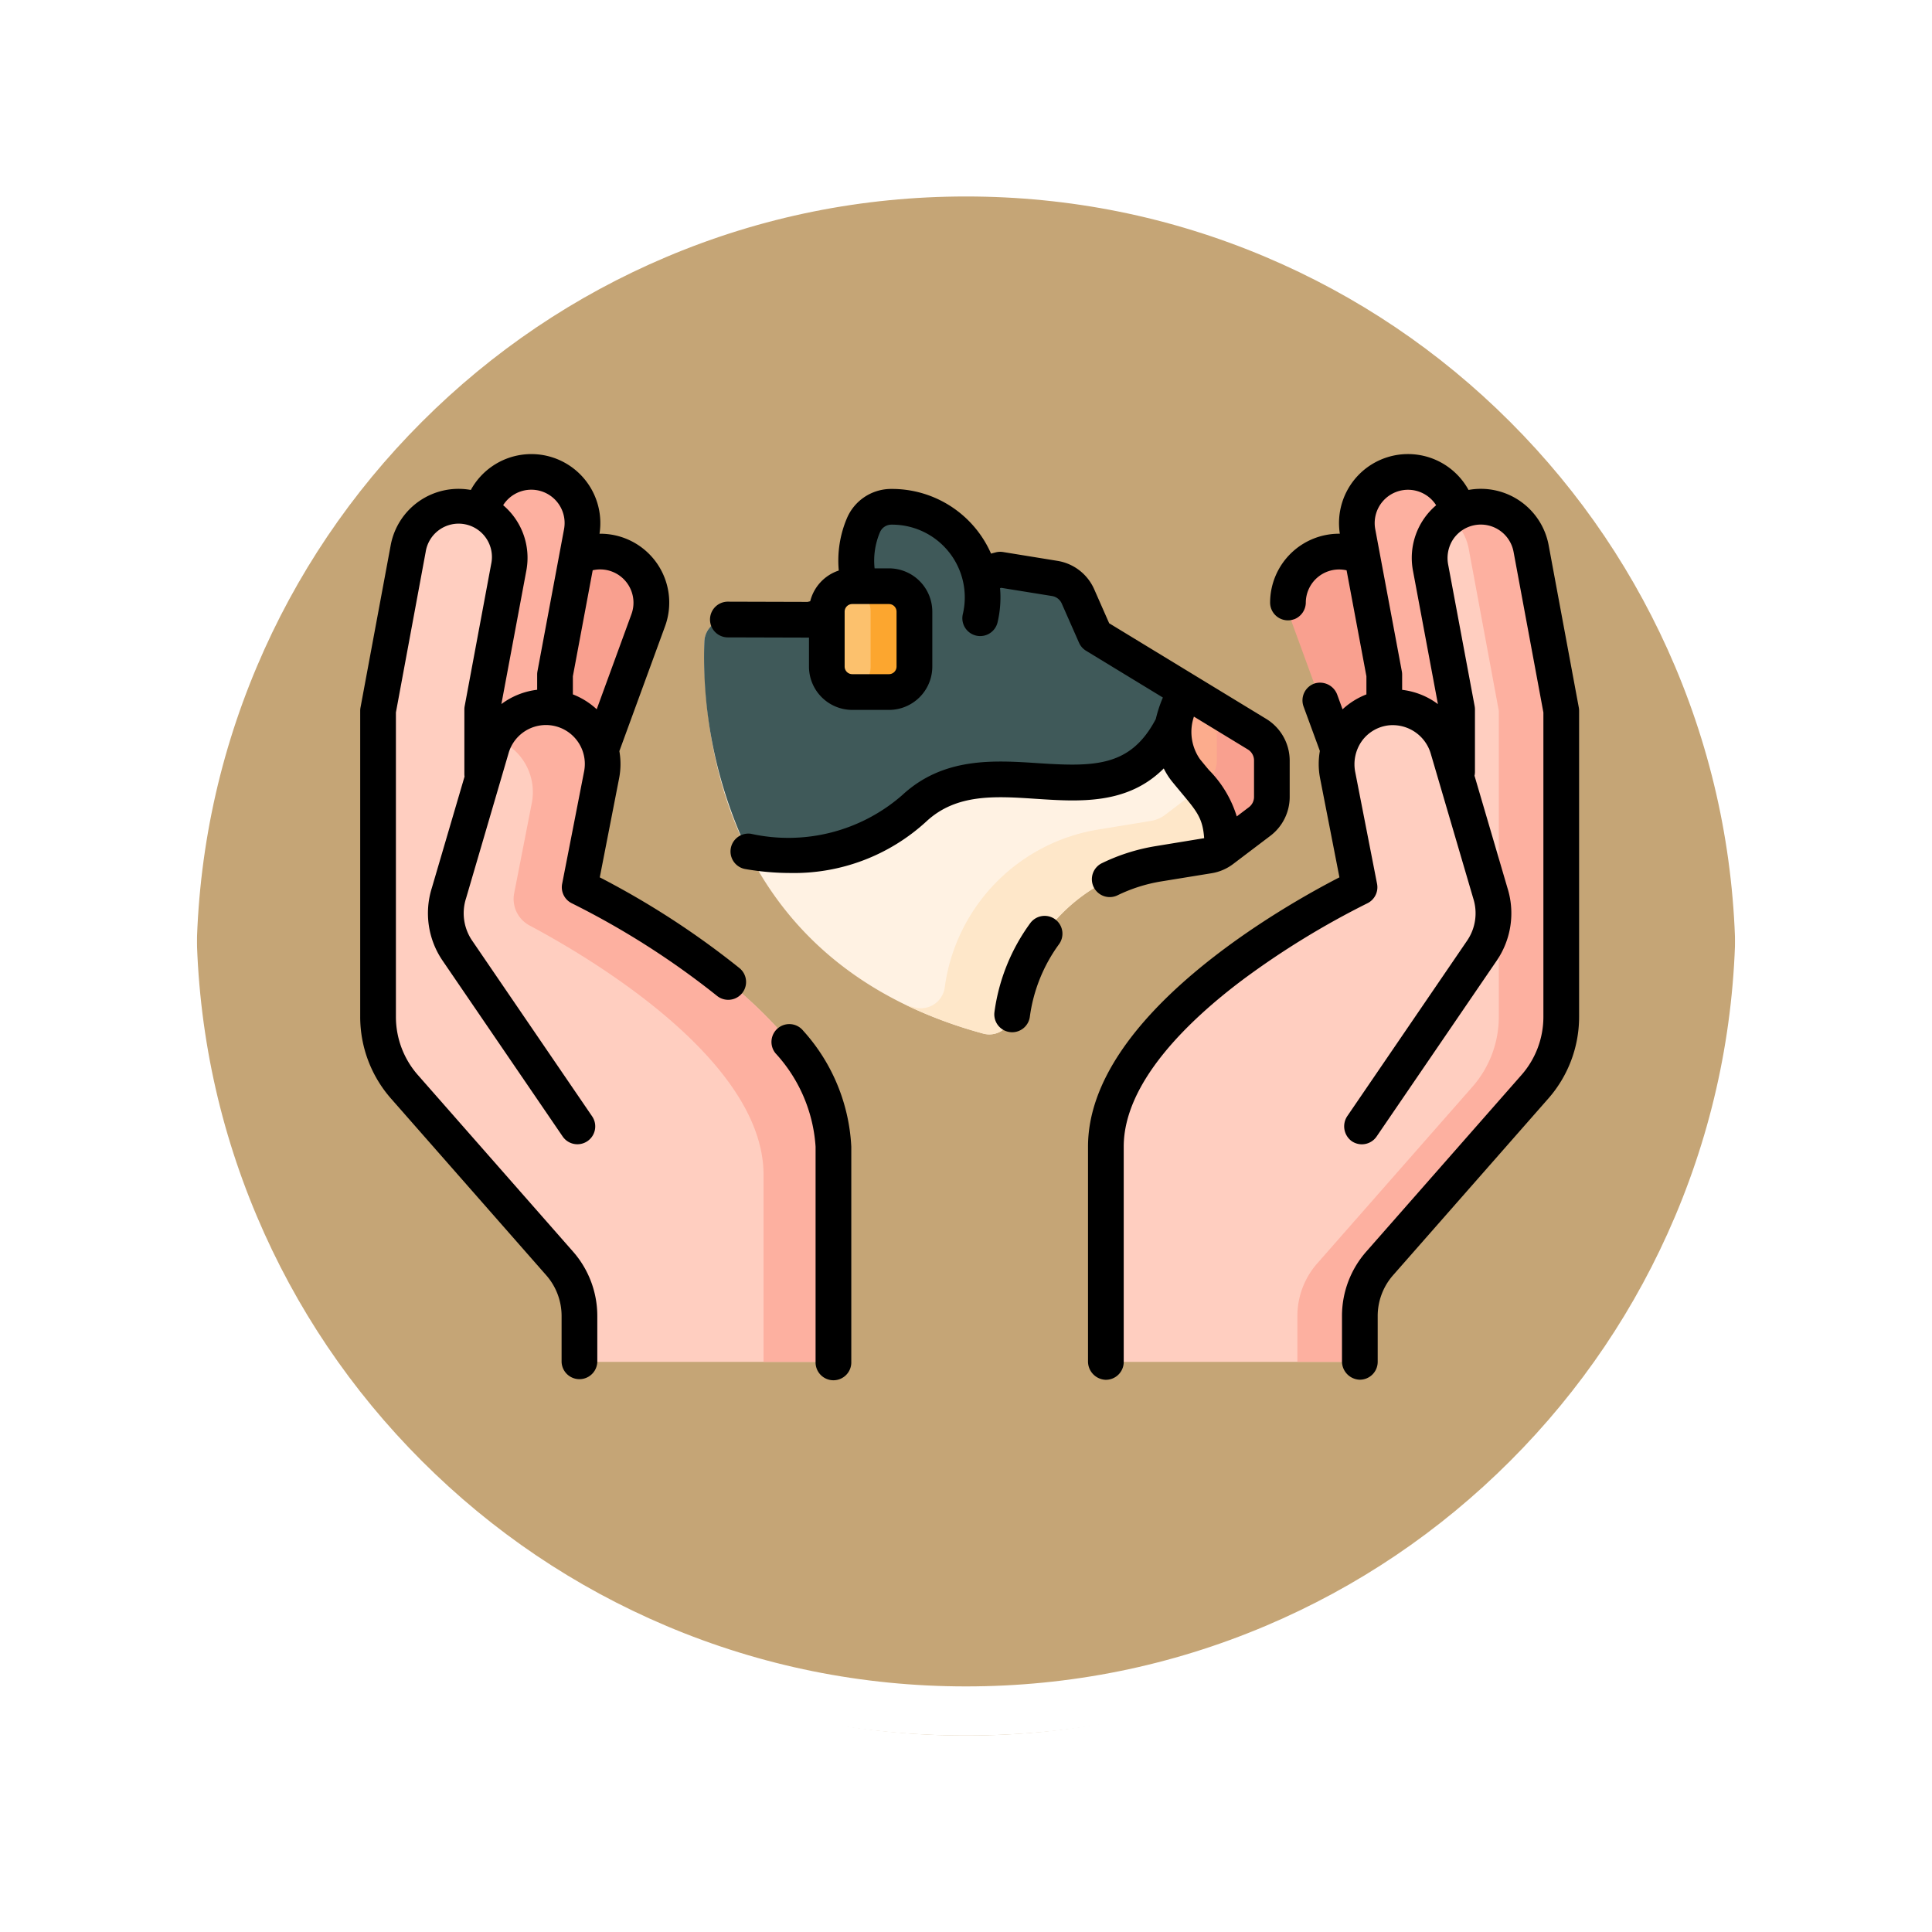 <svg xmlns="http://www.w3.org/2000/svg" xmlns:xlink="http://www.w3.org/1999/xlink" width="118" height="118" viewBox="0 0 118 118">
  <defs>
    <filter id="Trazado_874925" x="0" y="0" width="118" height="118" filterUnits="userSpaceOnUse">
      <feOffset dy="3" input="SourceAlpha"/>
      <feGaussianBlur stdDeviation="3" result="blur"/>
      <feFlood flood-opacity="0.161"/>
      <feComposite operator="in" in2="blur"/>
      <feComposite in="SourceGraphic"/>
    </filter>
  </defs>
  <g id="Grupo_1123413" data-name="Grupo 1123413" transform="translate(-4137 10231.72)">
    <g id="Grupo_1111553" data-name="Grupo 1111553" transform="translate(3337.5 -12742.877)">
      <g id="Grupo_1111316" data-name="Grupo 1111316" transform="translate(808.5 2517.157)">
        <g id="Grupo_1109835" data-name="Grupo 1109835" transform="translate(0 0)">
          <g id="Grupo_1107913" data-name="Grupo 1107913" transform="translate(0 0)">
            <g transform="matrix(1, 0, 0, 1, -9, -6)" filter="url(#Trazado_874925)">
              <g id="Trazado_874925-2" data-name="Trazado 874925" transform="translate(9 6)" fill="#bb965f" opacity="0.859">
                <path d="M 50 98.5 C 43.452 98.5 37.1 97.218 31.122 94.689 C 25.347 92.246 20.16 88.749 15.705 84.295 C 11.251 79.84 7.753 74.653 5.311 68.878 C 2.782 62.9 1.5 56.548 1.5 50 C 1.5 43.452 2.782 37.1 5.311 31.122 C 7.753 25.347 11.251 20.16 15.705 15.705 C 20.16 11.251 25.347 7.753 31.122 5.311 C 37.1 2.782 43.452 1.5 50 1.5 C 56.548 1.5 62.899 2.782 68.878 5.311 C 74.653 7.753 79.84 11.251 84.294 15.705 C 88.749 20.16 92.246 25.347 94.689 31.122 C 97.217 37.1 98.499 43.452 98.499 50 C 98.499 56.548 97.217 62.9 94.689 68.878 C 92.246 74.653 88.749 79.84 84.294 84.295 C 79.84 88.749 74.653 92.246 68.878 94.689 C 62.899 97.218 56.548 98.5 50 98.5 Z" stroke="none"/>
                <path d="M 50 3 C 43.653 3 37.499 4.242 31.706 6.692 C 26.11 9.059 21.083 12.449 16.766 16.766 C 12.449 21.083 9.059 26.11 6.692 31.706 C 4.242 37.499 3 43.653 3 50 C 3 56.346 4.242 62.501 6.692 68.294 C 9.059 73.89 12.449 78.917 16.766 83.234 C 21.083 87.551 26.11 90.941 31.706 93.308 C 37.499 95.758 43.653 97 50 97 C 56.346 97 62.501 95.758 68.293 93.308 C 73.89 90.941 78.916 87.551 83.234 83.234 C 87.551 78.917 90.94 73.89 93.307 68.294 C 95.757 62.501 96.999 56.346 96.999 50 C 96.999 43.653 95.757 37.499 93.307 31.706 C 90.94 26.11 87.551 21.083 83.234 16.766 C 78.916 12.449 73.89 9.059 68.293 6.692 C 62.501 4.242 56.346 3 50 3 M 50 0 C 77.614 0 99.999 22.386 99.999 50 L 99.999 50 C 99.999 77.614 77.614 100 50 100 C 22.386 100 0 77.614 0 50 L 0 50 C 0 22.386 22.386 0 50 0 Z" stroke="none" fill="#fff"/>
              </g>
            </g>
            <g id="Trazado_874923" data-name="Trazado 874923" transform="translate(0 0)" fill="none">
              <path d="M50,0a50,50,0,0,1,50,50h0A50,50,0,0,1,0,50H0A50,50,0,0,1,50,0Z" stroke="none"/>
              <path d="M 50 3 C 43.653 3 37.499 4.242 31.706 6.692 C 26.11 9.059 21.083 12.449 16.766 16.766 C 12.449 21.083 9.059 26.11 6.692 31.706 C 4.242 37.499 3 43.653 3 50 C 3 56.346 4.242 62.501 6.692 68.294 C 9.059 73.89 12.449 78.917 16.766 83.234 C 21.083 87.551 26.11 90.941 31.706 93.308 C 37.499 95.758 43.653 97 50 97 C 56.346 97 62.501 95.758 68.293 93.308 C 73.89 90.941 78.916 87.551 83.234 83.234 C 87.551 78.917 90.94 73.89 93.307 68.294 C 95.757 62.501 96.999 56.346 96.999 50 C 96.999 43.653 95.757 37.499 93.307 31.706 C 90.94 26.11 87.551 21.083 83.234 16.766 C 78.916 12.449 73.89 9.059 68.293 6.692 C 62.501 4.242 56.346 3 50 3 M 50 0 C 77.614 0 99.999 22.386 99.999 50 L 99.999 50 C 99.999 77.614 77.614 100 50 100 C 22.386 100 0 77.614 0 50 L 0 50 C 0 22.386 22.386 0 50 0 Z" stroke="none" fill="#fff"/>
            </g>
          </g>
        </g>
      </g>
    </g>
    <g id="Grupo_1123412" data-name="Grupo 1123412" transform="translate(4159 -10265.574)">
      <g id="Grupo_1123407" data-name="Grupo 1123407" transform="translate(1.091 62.678)">
        <g id="Grupo_1123405" data-name="Grupo 1123405">
          <path id="Trazado_920059" data-name="Trazado 920059" d="M51.923,124.917l1.65-9.889,3.029-8.293a3.125,3.125,0,1,0-5.872-2.141l-3.447,9.473-1.635,9.8Z" transform="translate(-40.101 -97.674)" fill="#f9a08f"/>
          <path id="Trazado_920060" data-name="Trazado 920060" d="M44.438,91.492V81.466l1.623-8.679a3.125,3.125,0,1,0-6.144-1.145l-1.841,9.911v9.939h6.362Z" transform="translate(-33.63 -69.088)" fill="#fdb0a0"/>
          <path id="Trazado_920061" data-name="Trazado 920061" d="M19.8,135.93v-2.8a4.862,4.862,0,0,0-1.209-3.209L9.11,119.128a6.472,6.472,0,0,1-1.61-4.272V96.165l1.841-9.911A3.125,3.125,0,1,1,15.485,87.4l-1.623,8.679v12.393l12.355,12.355,9.1,3.4V135.93H19.8Z" transform="translate(-7.5 -81.575)" fill="#ffcec0"/>
          <path id="Trazado_920062" data-name="Trazado 920062" d="M44.161,178.906l1.341-6.867a3.466,3.466,0,0,0-6.727-1.64l-2.6,8.874a4.073,4.073,0,0,0,.523,3.514l10.3,15.085H59.656v-3.12c0-8.475-15.495-15.847-15.495-15.847Z" transform="translate(-31.843 -153.54)" fill="#ffcec0"/>
          <path id="Trazado_920063" data-name="Trazado 920063" d="M61.873,178.906l1.341-6.867a3.466,3.466,0,0,0-2.994-4.106,3.565,3.565,0,0,0-.41-.025,3.468,3.468,0,0,0-3.1,1.921,3.467,3.467,0,0,1,2.235,3.929l-1.076,5.511a1.834,1.834,0,0,0,.938,1.971c3.64,1.937,14.292,8.205,14.292,15.231v11.424h4.269V194.752C77.367,186.278,61.873,178.906,61.873,178.906Z" transform="translate(-49.555 -153.539)" fill="#fdb0a0"/>
        </g>
        <g id="Grupo_1123406" data-name="Grupo 1123406" transform="translate(44.452)">
          <path id="Trazado_920064" data-name="Trazado 920064" d="M394.569,124.917l-1.65-9.889-3.029-8.293a3.125,3.125,0,1,1,5.872-2.141l3.447,9.473,1.635,9.8Z" transform="translate(-378.578 -97.674)" fill="#f9a08f"/>
          <path id="Trazado_920065" data-name="Trazado 920065" d="M420.31,91.492V81.466l-1.623-8.679a3.125,3.125,0,1,1,6.144-1.145l1.841,9.911v9.939H420.31Z" transform="translate(-403.305 -69.088)" fill="#fdb0a0"/>
          <path id="Trazado_920066" data-name="Trazado 920066" d="M328.728,135.93v-2.8a4.862,4.862,0,0,1,1.209-3.209l9.482-10.792a6.473,6.473,0,0,0,1.61-4.272V96.165l-1.841-9.911a3.125,3.125,0,1,0-6.144,1.145l1.623,8.679v12.393l-12.355,12.355-9.1,3.4V135.93h15.512Z" transform="translate(-313.216 -81.575)" fill="#ffcec0"/>
          <path id="Trazado_920067" data-name="Trazado 920067" d="M409.776,96.163v18.69a6.481,6.481,0,0,1-1.61,4.273l-9.482,10.792a4.861,4.861,0,0,0-1.21,3.209v2.8H393.66v-2.8a4.861,4.861,0,0,1,1.21-3.209l9.482-10.792a6.473,6.473,0,0,0,1.61-4.273V96.163l-1.841-9.911a3.119,3.119,0,0,0-1.166-1.9,3.126,3.126,0,0,1,4.981,1.9Z" transform="translate(-381.963 -81.574)" fill="#fdb0a0"/>
          <path id="Trazado_920068" data-name="Trazado 920068" d="M328.711,178.906l-1.341-6.867a3.466,3.466,0,0,1,6.727-1.64l2.6,8.874a4.073,4.073,0,0,1-.523,3.514l-10.3,15.085H313.216v-3.12C313.216,186.278,328.711,178.906,328.711,178.906Z" transform="translate(-313.216 -153.54)" fill="#ffcec0"/>
        </g>
      </g>
      <g id="Grupo_1123411" data-name="Grupo 1123411" transform="translate(0 61.587)">
        <g id="Grupo_1123408" data-name="Grupo 1123408" transform="translate(21.01 3.22)">
          <path id="Trazado_920069" data-name="Trazado 920069" d="M179.177,121.79v2.226a1.877,1.877,0,0,1-.744,1.5l-2.278,1.726a1.857,1.857,0,0,1-.83.356l-3.084.506a10.775,10.775,0,0,0-8.933,9.2,1.405,1.405,0,0,1-1.765,1.166c-15.4-4.2-17.167-17.334-17.036-23.914a1.4,1.4,0,0,1,1.406-1.369l5.048.014,11.625-3.06,3.326.54a1.884,1.884,0,0,1,1.418,1.1l1.054,2.392,9.891,6.023A1.882,1.882,0,0,1,179.177,121.79Z" transform="translate(-144.501 -106.294)" fill="#fff2e3"/>
          <path id="Trazado_920070" data-name="Trazado 920070" d="M251.706,171.424v2.225a1.878,1.878,0,0,1-.745,1.5l-2.276,1.726a1.872,1.872,0,0,1-.83.356l-3.084.505a10.775,10.775,0,0,0-8.933,9.2,1.407,1.407,0,0,1-1.765,1.166,27.335,27.335,0,0,1-4.7-1.738c.163.048.33.095.5.14a1.471,1.471,0,0,0,1.849-1.222,11.293,11.293,0,0,1,9.361-9.639l3.233-.53a1.939,1.939,0,0,0,.869-.372l2.387-1.81a1.964,1.964,0,0,0,.779-1.567v-2.332a1.971,1.971,0,0,0-.176-.813l2.636,1.606A1.882,1.882,0,0,1,251.706,171.424Z" transform="translate(-217.03 -155.929)" fill="#fee7c9"/>
          <path id="Trazado_920071" data-name="Trazado 920071" d="M173.927,117.535c-3.037,10.218-11.339,2.3-16.59,7.164a11.609,11.609,0,0,1-10.166,2.637,27.635,27.635,0,0,1-2.665-12.791,1.4,1.4,0,0,1,1.407-1.368l5.047.014,11.625-3.06,3.324.54a1.886,1.886,0,0,1,1.418,1.1l1.054,2.392Z" transform="translate(-144.499 -106.292)" fill="#3f5959"/>
          <path id="Trazado_920072" data-name="Trazado 920072" d="M347.736,165.309v2.225a1.878,1.878,0,0,1-.745,1.5l-2.276,1.726c0-2.5-.656-2.915-2.227-4.85a4.3,4.3,0,0,1,0-4.85l4.346,2.647A1.883,1.883,0,0,1,347.736,165.309Z" transform="translate(-313.06 -149.813)" fill="#fcac8d"/>
          <path id="Trazado_920073" data-name="Trazado 920073" d="M357.348,171.433v2.225a1.878,1.878,0,0,1-.745,1.5l-2.276,1.726a4.813,4.813,0,0,0-1.34-3.779l.221-.168a1.964,1.964,0,0,0,.779-1.567v-2.333a1.962,1.962,0,0,0-.176-.812l2.636,1.6a1.882,1.882,0,0,1,.9,1.606Z" transform="translate(-322.672 -155.937)" fill="#f9a08f"/>
          <path id="Trazado_920074" data-name="Trazado 920074" d="M215.153,86.188a5.527,5.527,0,0,1,.492,5.249,1.847,1.847,0,0,1-1.672,1.119,5.534,5.534,0,0,1-5.157-7.7,1.847,1.847,0,0,1,1.672-1.119A5.527,5.527,0,0,1,215.153,86.188Z" transform="translate(-199.085 -83.732)" fill="#3f5959"/>
        </g>
        <g id="Grupo_1123410" data-name="Grupo 1123410" transform="translate(0 0)">
          <path id="Trazado_920075" data-name="Trazado 920075" d="M199.789,123.553h-2.242A1.555,1.555,0,0,1,195.993,122v-3.354a1.555,1.555,0,0,1,1.555-1.555h2.242a1.555,1.555,0,0,1,1.555,1.555V122A1.555,1.555,0,0,1,199.789,123.553Z" transform="translate(-167.495 -109.019)" fill="#fcc16d"/>
          <path id="Trazado_920076" data-name="Trazado 920076" d="M209.213,118.647V122a1.554,1.554,0,0,1-1.555,1.555h-2.241a1.413,1.413,0,0,1-.216-.016A1.556,1.556,0,0,0,206.538,122v-3.354a1.554,1.554,0,0,0-1.337-1.539,1.412,1.412,0,0,1,.216-.016h2.241A1.554,1.554,0,0,1,209.213,118.647Z" transform="translate(-175.364 -109.021)" fill="#fca62f"/>
          <g id="Grupo_1123409" data-name="Grupo 1123409">
            <path id="Trazado_920077" data-name="Trazado 920077" d="M173.154,301.276a1.091,1.091,0,0,0-.16,1.534,9.319,9.319,0,0,1,2.451,5.71v13.142a1.091,1.091,0,1,0,2.181,0V308.52a11.4,11.4,0,0,0-2.938-7.084A1.09,1.09,0,0,0,173.154,301.276Z" transform="translate(-147.632 -266.217)"/>
            <path id="Trazado_920078" data-name="Trazado 920078" d="M15.833,79.72l2.783-7.606a4.207,4.207,0,0,0-4-5.66,4.214,4.214,0,0,0-7.86-2.674,4.212,4.212,0,0,0-4.894,3.378L.018,77.069a1.074,1.074,0,0,0-.018.2v18.69a7.561,7.561,0,0,0,1.881,4.992l9.481,10.792a3.77,3.77,0,0,1,.938,2.489v2.8a1.091,1.091,0,0,0,2.181,0v-2.8A5.95,5.95,0,0,0,13,110.3L3.52,99.511a5.38,5.38,0,0,1-1.339-3.552V77.369L4,67.557A2.035,2.035,0,1,1,8,68.3L6.381,76.981a1.093,1.093,0,0,0-.019.2v3.959a1.1,1.1,0,0,0,.011.146l-2,6.809a5.134,5.134,0,0,0,.667,4.445l7.325,10.727a1.09,1.09,0,0,0,1.8-1.23L6.842,91.311a2.966,2.966,0,0,1-.383-2.573l.006-.019,2.6-8.874a2.375,2.375,0,0,1,4.61,1.124l-1.341,6.867a1.091,1.091,0,0,0,.6,1.193,49.771,49.771,0,0,1,8.852,5.644,1.09,1.09,0,1,0,1.383-1.686,51.126,51.126,0,0,0-8.537-5.546l1.182-6.054a4.55,4.55,0,0,0,.013-1.666Zm-7.21-2.862L10.148,68.7a4.213,4.213,0,0,0-1.417-3.99,2.035,2.035,0,0,1,3.719,1.464l-1.623,8.679a1.092,1.092,0,0,0-.019.2v.931A4.534,4.534,0,0,0,8.622,76.858Zm4.366-.594V75.158L14.2,68.685a2.034,2.034,0,0,1,2.367,2.681l-2.122,5.809a4.589,4.589,0,0,0-1.457-.91Z" transform="translate(0 -61.588)"/>
            <path id="Trazado_920079" data-name="Trazado 920079" d="M319.878,79.721a4.552,4.552,0,0,0,.013,1.665l1.182,6.053c-3.23,1.66-15.356,8.428-15.356,16.452v13.1a1.121,1.121,0,0,0,1.057,1.136,1.091,1.091,0,0,0,1.124-1.09V103.89c0-3.919,3.961-7.714,7.284-10.208a50.784,50.784,0,0,1,7.589-4.654,1.091,1.091,0,0,0,.6-1.193l-1.328-6.8a2.458,2.458,0,0,1,.4-1.922,2.351,2.351,0,0,1,1.645-.958,2.423,2.423,0,0,1,2.57,1.753l2.586,8.811.006.019a2.966,2.966,0,0,1-.383,2.574l-7.3,10.69a1.12,1.12,0,0,0,.233,1.533,1.091,1.091,0,0,0,1.543-.266L330.67,92.54a5.135,5.135,0,0,0,.667-4.445l-2.014-6.862a1.092,1.092,0,0,0,.027-.237V77.181a1.089,1.089,0,0,0-.019-.2l-1.614-8.628a2.1,2.1,0,0,1,.254-1.486,2.035,2.035,0,0,1,3.737.69l1.822,9.812v18.59a5.38,5.38,0,0,1-1.339,3.552L322.71,110.3a5.95,5.95,0,0,0-1.481,3.929v2.756a1.121,1.121,0,0,0,1.057,1.136,1.091,1.091,0,0,0,1.124-1.09v-2.8a3.77,3.77,0,0,1,.938-2.489l9.482-10.792a7.56,7.56,0,0,0,1.881-4.992V77.267a1.084,1.084,0,0,0-.018-.2l-1.841-9.911a4.212,4.212,0,0,0-4.894-3.378,4.214,4.214,0,0,0-7.86,2.674,4.214,4.214,0,0,0-4.259,4.192,1.087,1.087,0,0,0,1.46,1.032l.013,0a1.107,1.107,0,0,0,.707-1.039,2.035,2.035,0,0,1,2.491-1.95l1.211,6.473v1.106a4.581,4.581,0,0,0-1.457.91l-.321-.879a1.121,1.121,0,0,0-1.382-.7A1.091,1.091,0,0,0,318.88,77Zm5.025-3.734v-.931a1.092,1.092,0,0,0-.019-.2l-1.623-8.679a2.035,2.035,0,0,1,3.719-1.464,4.213,4.213,0,0,0-1.417,3.99l1.525,8.155A4.536,4.536,0,0,0,324.9,75.987Z" transform="translate(-261.265 -61.587)"/>
            <path id="Trazado_920080" data-name="Trazado 920080" d="M173.981,90.284c-1.531,2.917-3.722,2.925-7.169,2.7-2.718-.18-5.8-.383-8.317,1.949a10.568,10.568,0,0,1-9.239,2.363,1.091,1.091,0,0,0-.374,2.149,16.126,16.126,0,0,0,2.76.245,11.943,11.943,0,0,0,8.334-3.156c1.831-1.695,4.192-1.539,6.691-1.373,2.647.175,5.58.368,7.8-1.857a4.177,4.177,0,0,0,.507.8c.206.254.4.482.573.693.958,1.148,1.3,1.56,1.387,2.767l-2.977.488a11.857,11.857,0,0,0-3.239,1.025,1.091,1.091,0,1,0,.949,1.964,9.676,9.676,0,0,1,2.643-.836l3.078-.5a2.956,2.956,0,0,0,1.317-.564l2.277-1.725a2.982,2.982,0,0,0,1.176-2.366V92.82a2.991,2.991,0,0,0-1.425-2.537l-9.6-5.845-.917-2.082a2.966,2.966,0,0,0-2.239-1.729l-3.326-.54a1.093,1.093,0,0,0-.452.022l-.282.074a6.6,6.6,0,0,0-6.058-3.949h-.078a2.932,2.932,0,0,0-2.663,1.783,6.609,6.609,0,0,0-.5,3.2,2.653,2.653,0,0,0-1.745,1.875l-.157.041-4.905-.014h0a1.091,1.091,0,0,0,0,2.181l4.987.014v1.771a2.648,2.648,0,0,0,2.645,2.645h2.242a2.648,2.648,0,0,0,2.645-2.645V83.73a2.648,2.648,0,0,0-2.645-2.646h-.88a4.437,4.437,0,0,1,.331-2.213.76.76,0,0,1,.681-.456,4.442,4.442,0,0,1,4.377,5.465,1.09,1.09,0,1,0,2.122.5,6.611,6.611,0,0,0,.152-2.087l.073-.019,3.1.5a.789.789,0,0,1,.595.459l1.054,2.392a1.09,1.09,0,0,0,.431.492l4.692,2.857A7.824,7.824,0,0,0,173.981,90.284Zm-15.835-6.555v3.354a.465.465,0,0,1-.464.464H155.44a.465.465,0,0,1-.464-.464V83.729a.465.465,0,0,1,.464-.465h2.242A.465.465,0,0,1,158.146,83.729ZM179.6,92.144a.786.786,0,0,1,.38.675v2.226a.79.79,0,0,1-.312.627l-.743.563a6.908,6.908,0,0,0-1.7-2.835c-.17-.2-.354-.424-.553-.669a2.908,2.908,0,0,1-.363-2.591Z" transform="translate(-125.388 -74.104)"/>
            <path id="Trazado_920081" data-name="Trazado 920081" d="M270.068,255.777a1.09,1.09,0,0,0-1.524.236,11.887,11.887,0,0,0-2.185,5.425,1.091,1.091,0,0,0,.936,1.226,1.106,1.106,0,0,0,.146.01,1.091,1.091,0,0,0,1.079-.946A9.7,9.7,0,0,1,270.3,257.3,1.091,1.091,0,0,0,270.068,255.777Z" transform="translate(-227.621 -227.361)"/>
          </g>
        </g>
      </g>
    </g>
  </g>
</svg>
